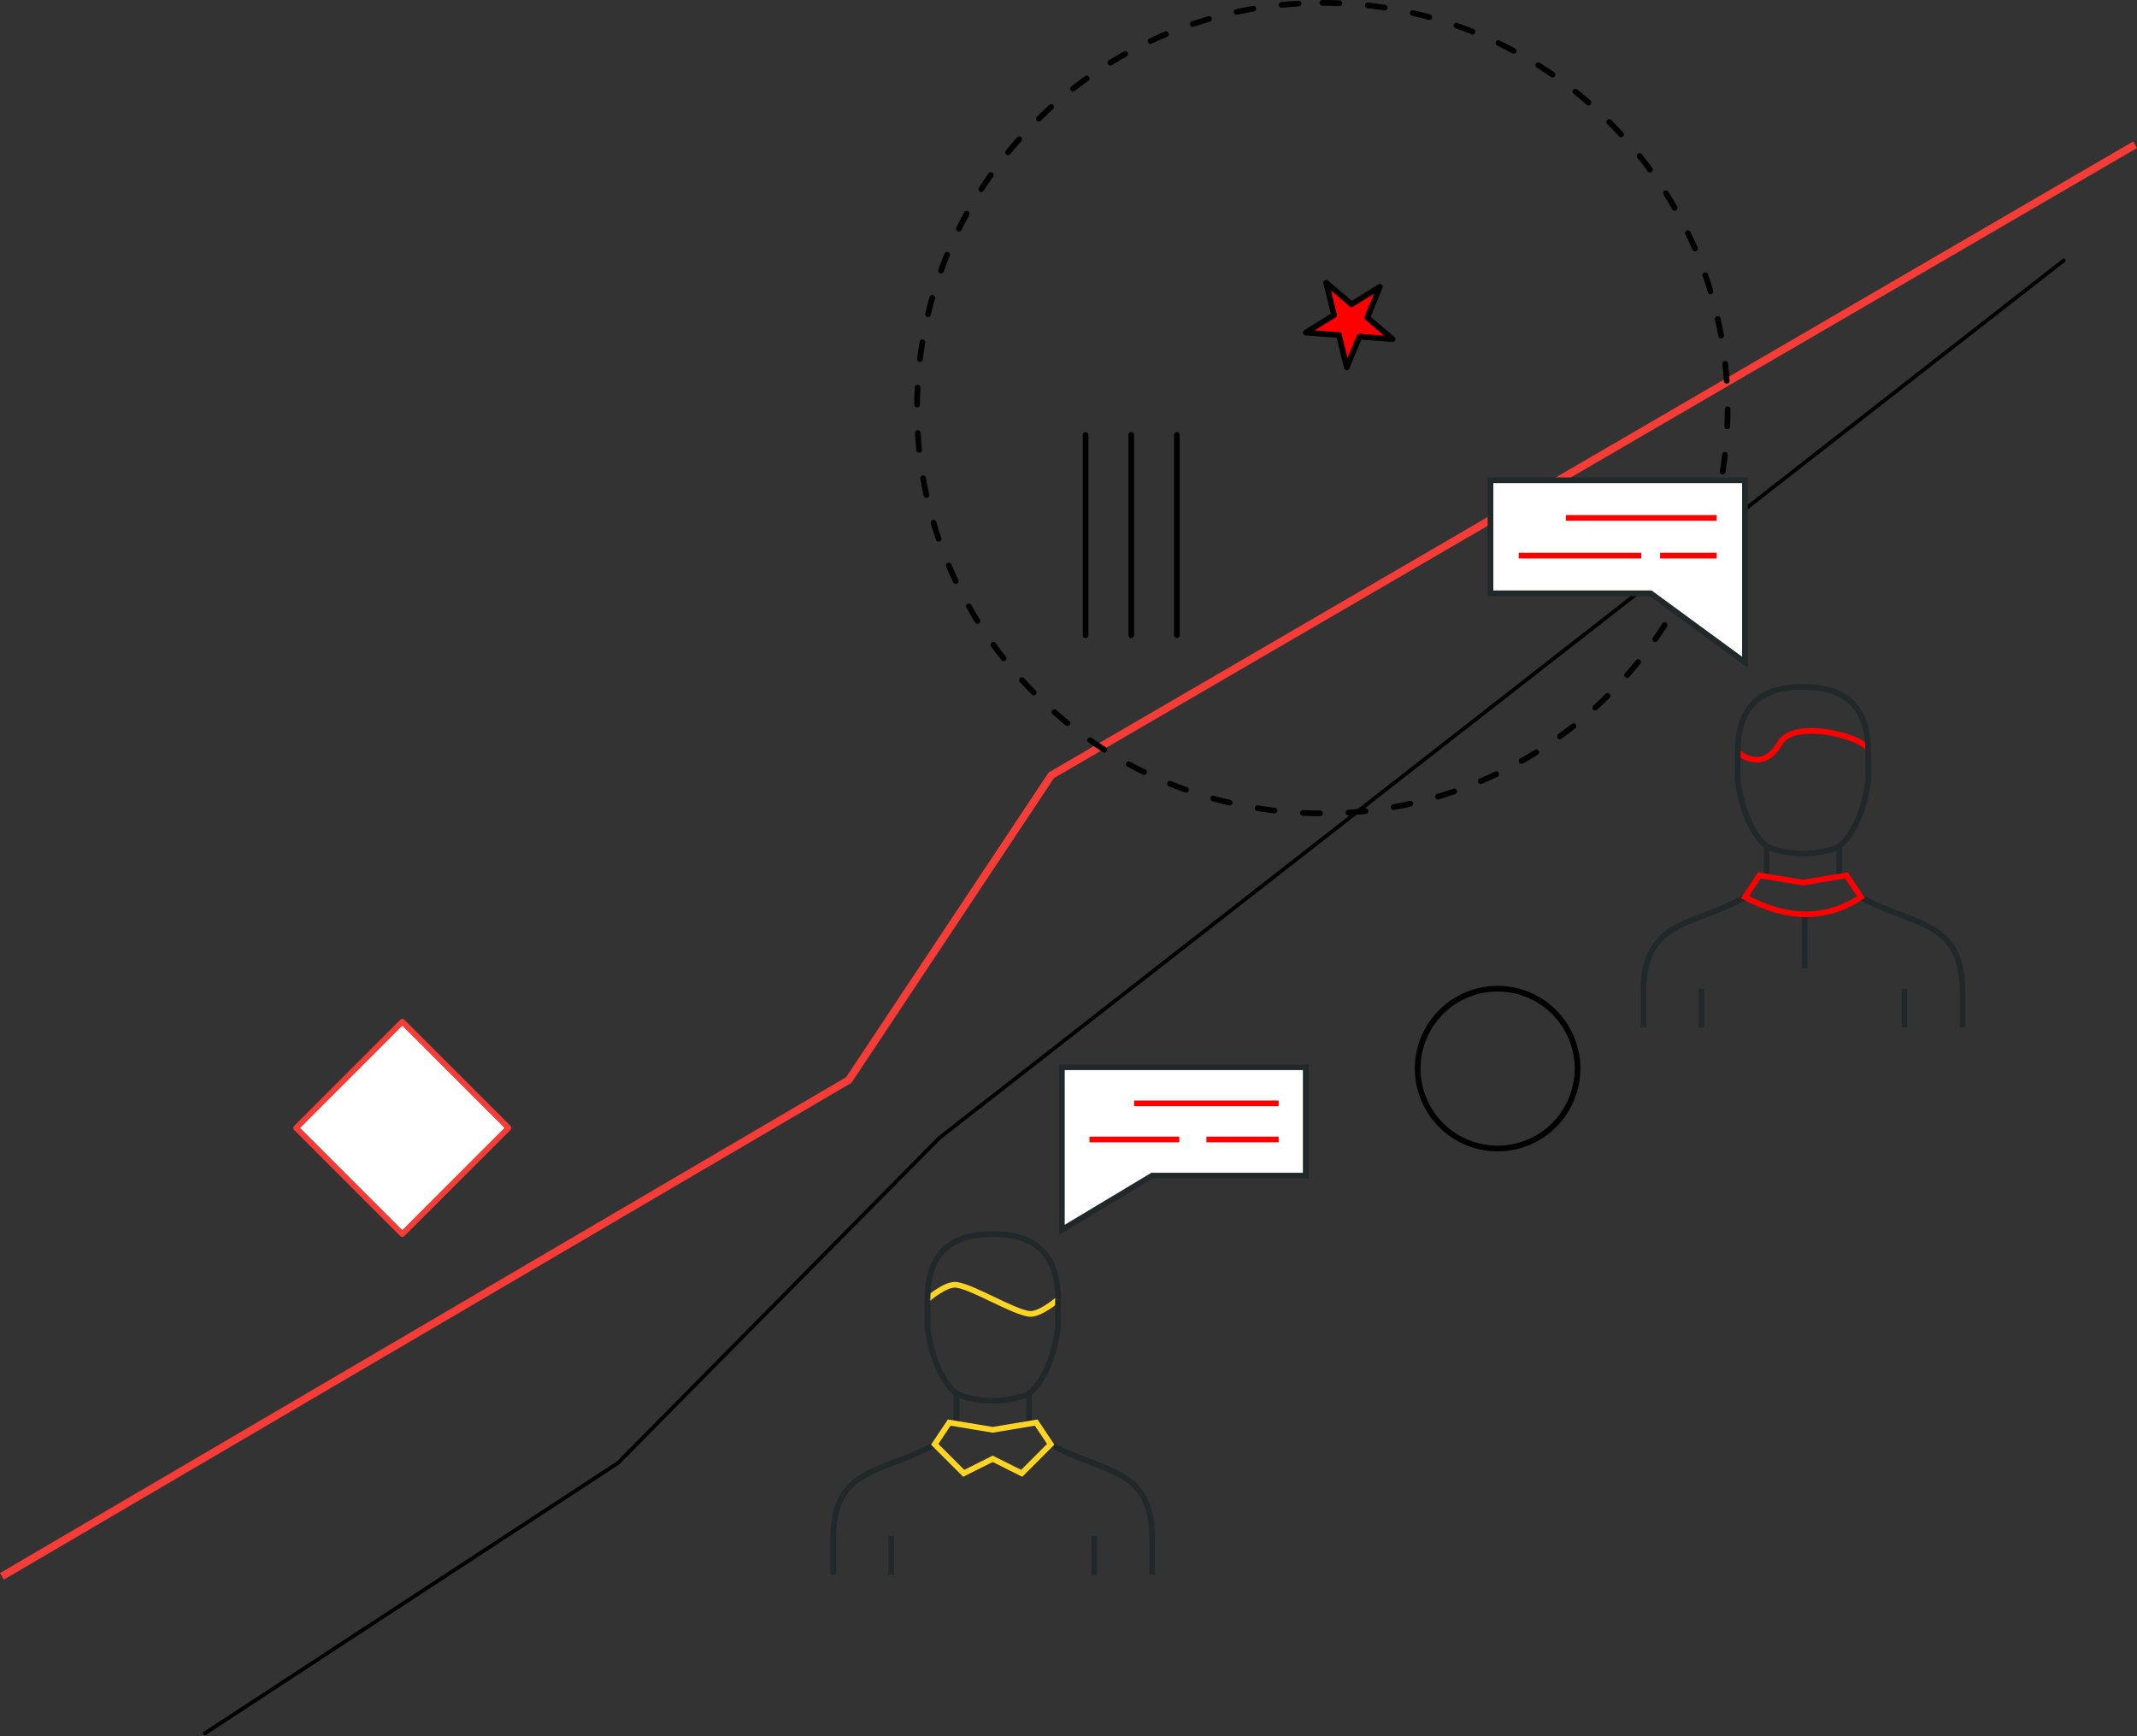 <svg xmlns="http://www.w3.org/2000/svg" width="1125.761" height="914.584" viewBox="0 0 1125.761 914.584">
  <rect x="0" y="0" width="1125.761" height="914.584" fill="#333333" stroke="none"/>
  <g id="Group_216" data-name="Group 216" transform="translate(-866.133 1.5)">
    <path id="Path_1489" data-name="Path 1489" d="M335.841,265.252l217.714-142.5L722.86-48.5,1315.14-510.747" transform="translate(638.159 646.448)" fill="none" stroke="#000" stroke-linecap="round" stroke-linejoin="round" stroke-width="2"/>
    <path id="Path_1490" data-name="Path 1490" d="M146.064,338.568,592.191,77.07,698.862-83.444l570.945-332.2" transform="translate(721.08 490.396)" fill="none" stroke="#f53c37" stroke-linejoin="round" stroke-width="4"/>
    <g id="Group_166" data-name="Group 166" transform="translate(1369.196 436.496)">
      <path id="Path_1182" data-name="Path 1182" d="M305.009-231.653c117.837,0,213.506,95.668,213.506,213.5S422.846,195.356,305.009,195.356,91.5,99.688,91.5-18.149,187.173-231.653,305.009-231.653Z" transform="translate(-111.465 -204.843)" fill="none" stroke="#000" stroke-linecap="round" stroke-linejoin="round" stroke-width="3" stroke-dasharray="9 15 0 0"/>
      <path id="Path_1184" data-name="Path 1184" d="M397.646-139.253l-55.931-55.933-55.931,55.933,55.931,55.931Z" transform="translate(-632.843 295.472)" fill="#fff" stroke="#f53c37" stroke-linecap="round" stroke-linejoin="round" stroke-width="3" fill-rule="evenodd"/>
      <g id="Group_196" data-name="Group 196" transform="translate(-107.732 -16.14) rotate(-90)">
        <path id="Path_1185" data-name="Path 1185" d="M47.69-51.46H153.241" transform="translate(39.508 227.996)" fill="none" stroke="#000" stroke-linecap="round" stroke-linejoin="round" stroke-width="3"/>
        <path id="Path_1186" data-name="Path 1186" d="M47.69-38.493H153.241" transform="translate(39.508 239.087)" fill="none" stroke="#000" stroke-linecap="round" stroke-linejoin="round" stroke-width="3"/>
        <path id="Path_1187" data-name="Path 1187" d="M47.69-25.527H153.241" transform="translate(39.508 250.177)" fill="none" stroke="#000" stroke-linecap="round" stroke-linejoin="round" stroke-width="3"/>
      </g>
      <path id="Path_1188" data-name="Path 1188" d="M317.359-54.957a42.121,42.121,0,0,1,42.1,42.1,42.121,42.121,0,0,1-42.1,42.1,42.119,42.119,0,0,1-42.1-42.1A42.119,42.119,0,0,1,317.359-54.957Z" transform="translate(-31.49 137.822)" fill="none" stroke="#000" stroke-linecap="round" stroke-linejoin="round" stroke-width="3"/>
      <path id="Path_1189" data-name="Path 1189" d="M303.91-257.676l-6.659,16.214,13.364,11.343-17.479-1.322-6.658,16.215-4.144-17.032-17.479-1.321,14.918-9.2-4.144-17.032,13.363,11.343Z" transform="translate(-80.052 -29.215)" fill="red" stroke="#000" stroke-linecap="round" stroke-linejoin="round" stroke-width="3" fill-rule="evenodd"/>
      <path id="Path_1194" data-name="Path 1194" d="M222.1-206.488H93.625v85.651l47.583-28.55H222.1Z" transform="translate(-37.299 330.728)" fill="#fff" stroke="#212829" stroke-miterlimit="10" stroke-width="3"/>
      <path id="Path_1195" data-name="Path 1195" d="M139.387-185.97H101.319" transform="translate(31.142 348.277)" fill="none" stroke="red" stroke-miterlimit="10" stroke-width="3"/>
      <path id="Path_1196" data-name="Path 1196" d="M176.846-185.97H129.532" transform="translate(-58.663 348.277)" fill="none" stroke="red" stroke-miterlimit="10" stroke-width="3"/>
      <path id="Path_1197" data-name="Path 1197" d="M177.454-196.229H101.319" transform="translate(-6.925 339.502)" fill="none" stroke="red" stroke-miterlimit="10" stroke-width="3"/>
      <path id="Path_1198" data-name="Path 1198" d="M117.584-21.549v-19.1c0-38.194,26.735-34.374,53.472-49.652" transform="translate(-181.71 413.208)" fill="none" stroke="#212829" stroke-miterlimit="10" stroke-width="3"/>
      <path id="Path_1199" data-name="Path 1199" d="M196.184-59.2V-78.3c0-38.194,26.735-34.374,53.472-49.652" transform="translate(166.519 162.572)" fill="none" stroke="#212829" stroke-miterlimit="10" stroke-width="3"/>
      <path id="Path_1200" data-name="Path 1200" d="M251.766-142.36v15.279" transform="translate(214.06 150.247)" fill="none" stroke="#212829" stroke-miterlimit="10" stroke-width="3"/>
      <path id="Path_1201" data-name="Path 1201" d="M179.342-90.3c26.735,15.277,53.471,11.458,53.471,49.652v19.1" transform="translate(-128.887 413.208)" fill="none" stroke="#212829" stroke-miterlimit="10" stroke-width="3"/>
      <path id="Path_1202" data-name="Path 1202" d="M231.18-127.081V-142.36" transform="translate(196.452 150.247)" fill="none" stroke="#212829" stroke-miterlimit="10" stroke-width="3"/>
      <path id="Path_1203" data-name="Path 1203" d="M241.936-94.538v-28.535" transform="translate(205.652 166.744)" fill="none" stroke="#212829" stroke-miterlimit="10" stroke-width="3"/>
      <path id="Path_1204" data-name="Path 1204" d="M257.942-127.95c26.735,15.279,53.471,11.458,53.471,49.652v19.1" transform="translate(219.342 162.572)" fill="none" stroke="#212829" stroke-miterlimit="10" stroke-width="3"/>
      <path id="Path_1205" data-name="Path 1205" d="M286.114-122.668c-18.145,12.017-38.5,12.112-61.109,0l7.638-11.457,22.915,3.818,22.917-3.818Z" transform="translate(191.17 157.291)" fill="none" stroke="red" stroke-miterlimit="10" stroke-width="3"/>
      <path id="Path_1206" data-name="Path 1206" d="M173.166-104.707V-89.43" transform="translate(-134.169 400.882)" fill="none" stroke="#212829" stroke-miterlimit="10" stroke-width="3"/>
      <path id="Path_1207" data-name="Path 1207" d="M152.58-89.43v-15.277" transform="translate(-151.777 400.882)" fill="none" stroke="#212829" stroke-miterlimit="10" stroke-width="3"/>
      <path id="Path_1208" data-name="Path 1208" d="M222.946-163.97s12.861,11.69,22.245-4.77c7.781-13.648,48.86-2.3,46.5,4.77" transform="translate(189.409 122.207)" fill="none" stroke="red" stroke-miterlimit="10" stroke-width="3"/>
      <path id="Path_1209" data-name="Path 1209" d="M192.237-69.737l-15.279-7.639-15.277,7.639L146.4-85.015l7.638-11.458,22.915,3.819,22.917-3.819,7.638,11.458Z" transform="translate(-157.059 407.925)" fill="none" stroke="#ffd525" stroke-miterlimit="10" stroke-width="3"/>
      <path id="Path_1210" data-name="Path 1210" d="M144.346-127.923s9.64-8.444,15.277-7.638c8.913,1.273,29.283,14,38.194,15.277,5.637.805,15.279-7.638,15.279-7.638" transform="translate(-158.82 374.446)" fill="none" stroke="#ffd525" stroke-miterlimit="10" stroke-width="3"/>
      <path id="Path_1211" data-name="Path 1211" d="M213.1-131.469v15.279c-3.82,26.735-15.279,34.374-15.279,34.374C190.178-78,178.72-78,178.72-78s-11.458,0-19.1-3.818c0,0-11.457-7.638-15.277-34.374v-15.279" transform="translate(-158.82 377.992)" fill="none" stroke="#212829" stroke-miterlimit="10" stroke-width="3"/>
      <path id="Path_1212" data-name="Path 1212" d="M291.7-169.121v15.277c-3.82,26.735-15.279,34.374-15.279,34.374-7.638,3.82-19.1,3.82-19.1,3.82s-11.458,0-19.1-3.82c0,0-11.457-7.638-15.277-34.374v-15.277" transform="translate(189.409 127.358)" fill="none" stroke="#212829" stroke-miterlimit="10" stroke-width="3"/>
      <path id="Path_1213" data-name="Path 1213" d="M144.346-115.622c0-23.2,11.171-34.374,34.374-34.374S213.1-138.825,213.1-115.622" transform="translate(-158.82 362.145)" fill="none" stroke="#212829" stroke-miterlimit="10" stroke-width="3"/>
      <path id="Path_1214" data-name="Path 1214" d="M222.946-153.273c0-23.2,11.171-34.376,34.374-34.376S291.7-176.476,291.7-153.273" transform="translate(189.409 111.51)" fill="none" stroke="#212829" stroke-miterlimit="10" stroke-width="3"/>
      <path id="Path_1215" data-name="Path 1215" d="M134.053-43.789V-64.295" transform="translate(-167.624 435.448)" fill="none" stroke="#212829" stroke-miterlimit="10" stroke-width="3"/>
      <path id="Path_1216" data-name="Path 1216" d="M212.653-81.441v-20.507" transform="translate(180.605 184.812)" fill="none" stroke="#212829" stroke-miterlimit="10" stroke-width="3"/>
      <path id="Path_1217" data-name="Path 1217" d="M191.694-43.789V-64.295" transform="translate(-118.322 435.448)" fill="none" stroke="#212829" stroke-miterlimit="10" stroke-width="3"/>
      <path id="Path_1218" data-name="Path 1218" d="M270.293-81.441v-20.507" transform="translate(229.906 184.812)" fill="none" stroke="#212829" stroke-miterlimit="10" stroke-width="3"/>
      <g id="Group_197" data-name="Group 197" transform="translate(-30.966 3)">
        <path id="Path_1190" data-name="Path 1190" d="M169.435-247.94H303.5V-152l-49.654-36.357H169.435Z" transform="translate(143.64 59.941)" fill="#fff" stroke="#212829" stroke-miterlimit="10" stroke-width="3"/>
        <path id="Path_1191" data-name="Path 1191" d="M177.464-226.53h64.551" transform="translate(150.507 78.254)" fill="none" stroke="red" stroke-miterlimit="10" stroke-width="3"/>
        <path id="Path_1192" data-name="Path 1192" d="M217.608-226.53H247.4" transform="translate(184.844 78.254)" fill="none" stroke="red" stroke-miterlimit="10" stroke-width="3"/>
        <path id="Path_1193" data-name="Path 1193" d="M190.845-237.235h79.447" transform="translate(161.952 69.098)" fill="none" stroke="red" stroke-miterlimit="10" stroke-width="3"/>
      </g>
    </g>
  </g>
</svg>
